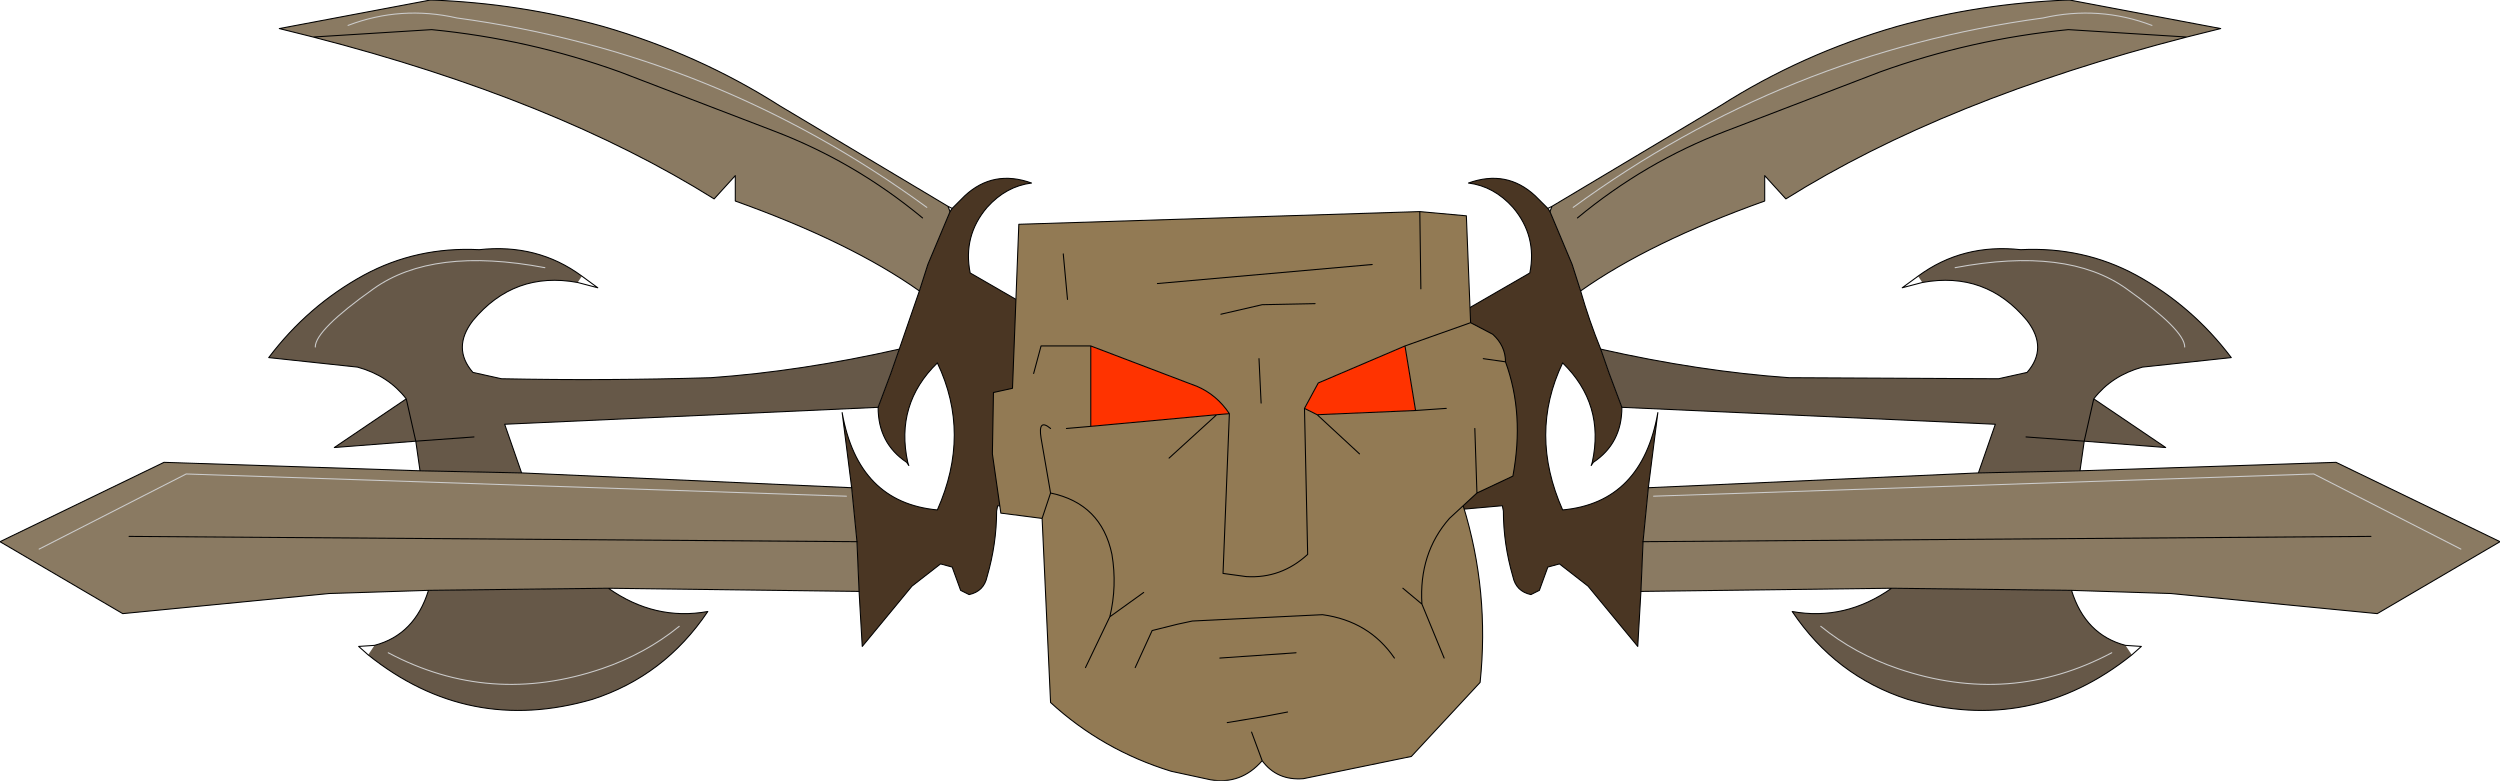 <?xml version="1.0" encoding="UTF-8" standalone="no"?>
<svg xmlns:xlink="http://www.w3.org/1999/xlink" height="36.9px" width="118.15px" xmlns="http://www.w3.org/2000/svg">
  <g transform="matrix(1.0, 0.0, 0.0, 1.0, 59.75, 36.9)">
    <path d="M14.8 -26.6 Q18.0 -29.25 21.8 -30.7 L29.1 -33.5 Q33.4 -35.05 38.0 -35.5 L43.6 -35.15 38.0 -35.5 Q33.4 -35.05 29.1 -33.5 L21.8 -30.7 Q18.0 -29.25 14.8 -26.6 M13.5 -26.9 L13.6 -27.15 21.55 -31.9 Q25.4 -34.35 29.9 -35.65 33.85 -36.75 38.05 -36.9 L45.2 -35.55 43.6 -35.15 Q32.15 -32.2 24.65 -27.5 L23.65 -28.6 23.65 -27.4 Q18.2 -25.45 14.95 -23.15 L14.55 -24.4 13.5 -26.9 M38.55 -14.65 L50.65 -15.05 58.4 -11.3 52.6 -7.9 42.85 -8.85 38.15 -9.0 29.65 -9.1 17.8 -8.95 17.9 -11.3 18.15 -13.85 33.75 -14.55 38.55 -14.65 M41.95 -35.7 Q39.45 -36.65 36.8 -36.05 24.6 -34.4 14.6 -27.1 24.6 -34.4 36.8 -36.05 39.45 -36.65 41.95 -35.7 M56.55 -10.95 L49.6 -14.5 18.4 -13.45 49.6 -14.5 56.55 -10.95 M52.3 -11.55 L17.9 -11.3 52.3 -11.55" fill="#8a7a62" fill-rule="evenodd" stroke="none"/>
    <path d="M13.5 -26.9 L14.55 -24.4 14.95 -23.15 Q15.35 -21.75 15.9 -20.4 L16.3 -19.25 16.9 -17.65 Q16.9 -15.95 15.55 -15.05 L15.5 -15.05 Q16.1 -17.8 14.1 -19.75 12.5 -16.4 14.1 -12.8 17.85 -13.15 18.6 -17.4 L18.15 -13.85 17.9 -11.3 17.8 -8.95 17.65 -6.35 15.3 -9.2 13.95 -10.25 13.4 -10.1 13.0 -9.0 12.6 -8.8 Q11.9 -8.95 11.75 -9.65 11.3 -11.2 11.3 -12.75 L11.25 -13.0 9.0 -12.8 9.0 -21.95 12.55 -24.0 Q12.9 -25.75 11.75 -27.1 10.85 -28.1 9.65 -28.25 11.45 -28.9 12.8 -27.65 L13.4 -27.05 13.5 -26.9" fill="#4a3623" fill-rule="evenodd" stroke="none"/>
    <path d="M15.9 -20.4 Q20.55 -19.35 24.8 -19.05 L34.7 -19.0 36.05 -19.3 Q37.05 -20.45 36.05 -21.75 34.1 -24.1 31.1 -23.55 L30.9 -23.85 Q33.0 -25.4 35.75 -25.1 38.7 -25.25 41.2 -23.9 43.85 -22.45 45.7 -20.0 L41.5 -19.55 Q40.05 -19.15 39.2 -18.05 L42.6 -15.75 38.75 -16.05 38.55 -14.65 33.75 -14.55 34.55 -16.85 16.9 -17.65 16.3 -19.25 15.9 -20.4 M38.15 -9.0 Q38.8 -6.9 40.7 -6.4 L41.0 -5.95 Q36.25 -2.15 30.4 -3.85 27.0 -4.95 24.95 -8.0 27.45 -7.55 29.65 -9.1 L38.15 -9.0 M36.0 -16.25 L38.75 -16.05 39.2 -18.05 38.75 -16.05 36.0 -16.25 M26.3 -7.3 Q27.9 -6.0 29.95 -5.3 35.25 -3.5 40.05 -6.05 35.25 -3.5 29.95 -5.3 27.9 -6.0 26.3 -7.3 M43.5 -20.5 Q43.5 -21.3 40.75 -23.25 37.95 -25.25 32.65 -24.25 37.95 -25.25 40.75 -23.25 43.5 -21.3 43.5 -20.5" fill="#665848" fill-rule="evenodd" stroke="none"/>
    <path d="M43.6 -35.15 L38.0 -35.5 Q33.4 -35.05 29.1 -33.5 L21.8 -30.7 Q18.0 -29.25 14.8 -26.6 M14.95 -23.15 Q18.2 -25.45 23.65 -27.4 L23.65 -28.6 24.65 -27.5 Q32.15 -32.2 43.6 -35.15 L45.2 -35.55 38.05 -36.9 Q33.85 -36.75 29.9 -35.65 25.4 -34.35 21.55 -31.9 L13.6 -27.15 13.5 -26.9 M15.9 -20.4 Q20.55 -19.35 24.8 -19.05 L34.7 -19.0 36.05 -19.3 Q37.05 -20.45 36.05 -21.75 34.1 -24.1 31.1 -23.55 L30.15 -23.3 30.9 -23.85 Q33.0 -25.4 35.75 -25.1 38.7 -25.25 41.2 -23.9 43.85 -22.45 45.7 -20.0 L41.5 -19.55 Q40.05 -19.15 39.2 -18.05 L42.6 -15.75 38.75 -16.05 38.55 -14.65 50.65 -15.05 58.4 -11.3 52.6 -7.9 42.85 -8.85 38.15 -9.0 Q38.8 -6.9 40.7 -6.4 L41.45 -6.35 41.0 -5.95 Q36.25 -2.15 30.4 -3.85 27.0 -4.95 24.95 -8.0 27.45 -7.55 29.65 -9.1 L17.8 -8.95 M13.4 -27.05 L13.6 -27.15 M18.15 -13.85 L33.75 -14.55 34.55 -16.85 16.9 -17.65 M39.2 -18.05 L38.75 -16.05 36.0 -16.25 M33.75 -14.55 L38.55 -14.65 M29.65 -9.1 L38.15 -9.0 M17.9 -11.3 L52.3 -11.55" fill="none" stroke="#000000" stroke-linecap="round" stroke-linejoin="round" stroke-width="0.05"/>
    <path d="M13.5 -26.9 L14.55 -24.4 14.95 -23.15 Q15.35 -21.75 15.9 -20.4 L16.3 -19.25 16.9 -17.65 Q16.9 -15.95 15.55 -15.05 L15.45 -14.9 15.5 -15.05 Q16.1 -17.8 14.1 -19.75 12.5 -16.4 14.1 -12.8 17.85 -13.15 18.6 -17.4 L18.15 -13.85 17.9 -11.3 17.8 -8.95 17.65 -6.35 15.3 -9.2 13.95 -10.25 13.4 -10.1 13.0 -9.0 12.6 -8.8 Q11.9 -8.95 11.75 -9.65 11.3 -11.2 11.3 -12.75 L11.25 -13.0 9.0 -12.8 M9.0 -21.95 L12.55 -24.0 Q12.9 -25.75 11.75 -27.1 10.85 -28.1 9.65 -28.25 11.45 -28.9 12.8 -27.65 L13.4 -27.05 13.5 -26.9" fill="none" stroke="#000000" stroke-linecap="round" stroke-linejoin="round" stroke-width="0.05"/>
    <path d="M40.05 -6.05 Q35.25 -3.5 29.95 -5.3 27.9 -6.0 26.3 -7.3 M14.6 -27.1 Q24.6 -34.4 36.8 -36.05 39.45 -36.65 41.95 -35.7 M32.65 -24.25 Q37.95 -25.25 40.75 -23.25 43.5 -21.3 43.5 -20.5 M18.4 -13.45 L49.6 -14.5 56.55 -10.95" fill="none" stroke="#cccccc" stroke-linecap="round" stroke-linejoin="round" stroke-width="0.05"/>
    <path d="M-16.15 -26.6 Q-19.35 -29.25 -23.15 -30.7 L-30.45 -33.5 Q-34.75 -35.05 -39.35 -35.5 L-44.95 -35.15 -39.35 -35.5 Q-34.75 -35.05 -30.45 -33.5 L-23.15 -30.7 Q-19.35 -29.25 -16.15 -26.6 M-14.85 -26.9 L-14.95 -27.15 -22.9 -31.9 Q-26.75 -34.35 -31.25 -35.65 -35.2 -36.75 -39.4 -36.9 L-46.55 -35.55 -44.95 -35.15 Q-33.5 -32.2 -26.0 -27.5 L-25.0 -28.6 -25.0 -27.4 Q-19.55 -25.45 -16.3 -23.15 L-15.9 -24.4 -14.85 -26.9 M-39.9 -14.65 L-52.0 -15.05 -59.75 -11.3 -53.95 -7.9 -44.2 -8.85 -39.5 -9.0 -31.0 -9.1 -19.15 -8.95 -19.25 -11.3 -19.5 -13.85 -35.1 -14.55 -39.9 -14.65 M-43.3 -35.7 Q-40.8 -36.65 -38.15 -36.05 -25.95 -34.4 -15.95 -27.1 -25.95 -34.4 -38.15 -36.05 -40.8 -36.65 -43.3 -35.7 M-57.9 -10.95 L-50.95 -14.5 -19.75 -13.45 -50.95 -14.5 -57.9 -10.95 M-53.65 -11.55 L-19.25 -11.3 -53.65 -11.55" fill="#8a7a62" fill-rule="evenodd" stroke="none"/>
    <path d="M-14.85 -26.9 L-15.9 -24.4 -16.3 -23.15 -17.25 -20.4 -17.65 -19.25 -18.25 -17.65 Q-18.25 -15.95 -16.9 -15.05 L-16.85 -15.05 Q-17.45 -17.8 -15.45 -19.75 -13.85 -16.4 -15.45 -12.8 -19.2 -13.15 -19.95 -17.4 L-19.5 -13.85 -19.25 -11.3 -19.15 -8.95 -19.0 -6.35 -16.65 -9.2 -15.3 -10.25 -14.75 -10.1 -14.35 -9.0 -13.95 -8.8 Q-13.25 -8.95 -13.1 -9.65 -12.65 -11.2 -12.65 -12.75 L-12.6 -13.0 -10.35 -12.8 -10.35 -21.95 -13.9 -24.0 Q-14.25 -25.75 -13.1 -27.1 -12.2 -28.1 -11.0 -28.25 -12.8 -28.9 -14.15 -27.65 L-14.75 -27.05 -14.85 -26.9" fill="#4a3623" fill-rule="evenodd" stroke="none"/>
    <path d="M-17.25 -20.4 Q-21.9 -19.35 -26.15 -19.05 -31.1 -18.9 -36.05 -19.0 L-37.4 -19.3 Q-38.4 -20.45 -37.4 -21.75 -35.45 -24.1 -32.45 -23.55 L-32.25 -23.85 Q-34.35 -25.4 -37.1 -25.1 -40.05 -25.25 -42.55 -23.9 -45.2 -22.45 -47.05 -20.0 L-42.85 -19.55 Q-41.4 -19.15 -40.55 -18.05 L-43.95 -15.75 -40.1 -16.05 -39.9 -14.65 -35.1 -14.55 -35.9 -16.85 -18.25 -17.65 -17.65 -19.25 -17.25 -20.4 M-39.5 -9.0 Q-40.15 -6.9 -42.05 -6.4 L-42.35 -5.95 Q-37.6 -2.15 -31.75 -3.85 -28.35 -4.95 -26.3 -8.0 -28.8 -7.55 -31.0 -9.1 L-39.5 -9.0 M-40.1 -16.05 L-40.55 -18.05 -40.1 -16.05 -37.35 -16.25 -40.1 -16.05 M-27.65 -7.3 Q-29.25 -6.0 -31.3 -5.3 -36.6 -3.5 -41.4 -6.05 -36.6 -3.5 -31.3 -5.3 -29.25 -6.0 -27.65 -7.3 M-44.85 -20.5 Q-44.85 -21.3 -42.1 -23.25 -39.3 -25.25 -34.0 -24.25 -39.3 -25.25 -42.1 -23.25 -44.85 -21.3 -44.85 -20.5" fill="#665848" fill-rule="evenodd" stroke="none"/>
    <path d="M-44.95 -35.15 L-39.35 -35.5 Q-34.75 -35.05 -30.45 -33.5 L-23.15 -30.7 Q-19.35 -29.25 -16.15 -26.6 M-16.3 -23.15 Q-19.55 -25.45 -25.0 -27.4 L-25.0 -28.6 -26.0 -27.5 Q-33.5 -32.2 -44.95 -35.15 L-46.55 -35.55 -39.4 -36.9 Q-35.2 -36.75 -31.25 -35.65 -26.75 -34.35 -22.9 -31.9 L-14.95 -27.15 -14.85 -26.9 M-17.25 -20.4 Q-21.9 -19.35 -26.15 -19.05 -31.1 -18.9 -36.05 -19.0 L-37.4 -19.3 Q-38.4 -20.45 -37.4 -21.75 -35.45 -24.1 -32.45 -23.55 L-31.5 -23.3 -32.25 -23.85 Q-34.35 -25.4 -37.1 -25.1 -40.05 -25.25 -42.55 -23.9 -45.2 -22.45 -47.05 -20.0 L-42.85 -19.55 Q-41.4 -19.15 -40.55 -18.05 L-43.95 -15.75 -40.1 -16.05 -39.9 -14.65 -52.0 -15.05 -59.75 -11.3 -53.95 -7.9 -44.2 -8.85 -39.5 -9.0 Q-40.15 -6.9 -42.05 -6.4 L-42.8 -6.35 -42.35 -5.95 Q-37.6 -2.15 -31.75 -3.85 -28.35 -4.95 -26.3 -8.0 -28.8 -7.55 -31.0 -9.1 L-19.15 -8.95 M-14.75 -27.05 L-14.95 -27.15 M-19.5 -13.85 L-35.1 -14.55 -35.9 -16.85 -18.25 -17.65 M-40.1 -16.05 L-37.35 -16.25 M-40.55 -18.05 L-40.1 -16.05 M-35.1 -14.55 L-39.9 -14.65 M-39.5 -9.0 L-31.0 -9.1 M-19.25 -11.3 L-53.65 -11.55" fill="none" stroke="#000000" stroke-linecap="round" stroke-linejoin="round" stroke-width="0.05"/>
    <path d="M-14.85 -26.9 L-15.9 -24.4 -16.3 -23.15 -17.25 -20.4 -17.65 -19.25 -18.25 -17.65 Q-18.25 -15.95 -16.9 -15.05 L-16.8 -14.9 -16.85 -15.05 Q-17.45 -17.8 -15.45 -19.75 -13.85 -16.4 -15.45 -12.8 -19.2 -13.15 -19.95 -17.4 L-19.5 -13.85 -19.25 -11.3 -19.15 -8.95 -19.0 -6.35 -16.65 -9.2 -15.3 -10.25 -14.75 -10.1 -14.35 -9.0 -13.95 -8.8 Q-13.25 -8.95 -13.1 -9.65 -12.65 -11.2 -12.65 -12.75 L-12.6 -13.0 -10.35 -12.8 M-10.35 -21.95 L-13.9 -24.0 Q-14.25 -25.75 -13.1 -27.1 -12.2 -28.1 -11.0 -28.25 -12.8 -28.9 -14.15 -27.65 L-14.75 -27.05 -14.85 -26.9" fill="none" stroke="#000000" stroke-linecap="round" stroke-linejoin="round" stroke-width="0.05"/>
    <path d="M-41.4 -6.05 Q-36.6 -3.5 -31.3 -5.3 -29.25 -6.0 -27.65 -7.3 M-15.95 -27.1 Q-25.95 -34.4 -38.15 -36.05 -40.8 -36.65 -43.3 -35.7 M-34.0 -24.25 Q-39.3 -25.25 -42.1 -23.25 -44.85 -21.3 -44.85 -20.5 M-19.75 -13.45 L-50.95 -14.5 -57.9 -10.95" fill="none" stroke="#cccccc" stroke-linecap="round" stroke-linejoin="round" stroke-width="0.05"/>
    <path d="M9.55 -26.7 L9.75 -21.65 10.8 -21.1 Q11.4 -20.55 11.4 -19.8 12.3 -17.35 11.75 -14.4 L10.05 -13.6 9.4 -13.0 Q10.65 -8.95 10.2 -4.65 L6.95 -1.15 1.85 -0.1 Q0.6 0.0 -0.1 -0.95 -1.1 0.2 -2.55 -0.05 L-4.4 -0.45 Q-7.65 -1.45 -10.1 -3.7 L-10.5 -12.4 -12.45 -12.65 -12.85 -15.45 -12.8 -18.35 -11.9 -18.55 -11.6 -26.3 7.35 -26.9 9.55 -26.7 M6.65 -20.55 L9.75 -21.65 6.65 -20.55 2.55 -18.8 1.9 -17.6 2.5 -17.3 7.15 -17.5 6.65 -20.55 M10.35 -19.95 L11.4 -19.8 10.35 -19.95 M8.6 -17.6 L7.15 -17.5 8.6 -17.6 M-1.65 -17.35 L-1.95 -9.8 -0.85 -9.65 Q0.8 -9.55 2.05 -10.7 L1.9 -17.6 2.05 -10.7 Q0.8 -9.55 -0.85 -9.65 L-1.95 -9.8 -1.65 -17.35 Q-2.25 -18.25 -3.2 -18.65 L-3.6 -18.8 -8.2 -20.55 -8.2 -16.75 -2.25 -17.3 -1.65 -17.35 M1.1 -3.25 L0.05 -3.05 -1.75 -2.75 0.05 -3.05 1.1 -3.25 M6.15 -5.8 Q4.95 -7.55 2.75 -7.85 L-3.4 -7.55 -4.1 -7.4 -5.3 -7.1 -6.1 -5.35 -5.3 -7.1 -4.1 -7.4 -3.4 -7.55 2.75 -7.85 Q4.95 -7.55 6.15 -5.8 M7.45 -8.35 L8.5 -5.8 7.45 -8.35 6.55 -9.1 7.45 -8.35 Q7.3 -10.75 8.75 -12.4 L9.4 -13.0 8.75 -12.4 Q7.3 -10.75 7.45 -8.35 M9.95 -16.65 L10.05 -13.6 9.95 -16.65 M4.5 -15.45 L2.5 -17.3 4.5 -15.45 M7.35 -26.9 L7.4 -23.25 7.35 -26.9 M-4.5 -15.25 L-2.25 -17.3 -4.5 -15.25 M5.1 -24.4 L-5.05 -23.5 5.1 -24.4 M1.5 -6.05 L-2.1 -5.8 1.5 -6.05 M-9.5 -24.9 L-9.3 -22.75 -9.5 -24.9 M-10.1 -13.6 L-10.5 -12.4 -10.1 -13.6 -10.55 -16.2 Q-10.7 -17.15 -10.1 -16.65 -10.7 -17.15 -10.55 -16.2 L-10.1 -13.6 Q-7.7 -13.1 -7.2 -10.7 -6.95 -9.2 -7.3 -7.75 L-5.7 -8.9 -7.3 -7.75 Q-6.95 -9.2 -7.2 -10.7 -7.7 -13.1 -10.1 -13.6 M-8.45 -5.35 L-7.3 -7.75 -8.45 -5.35 M-0.6 -2.3 L-0.1 -0.95 -0.6 -2.3 M-10.9 -19.25 L-10.55 -20.55 -8.2 -20.55 -10.55 -20.55 -10.9 -19.25 M-0.25 -19.95 L-0.15 -17.85 -0.25 -19.95 M-8.2 -16.75 L-9.35 -16.65 -8.2 -16.75 M2.4 -22.55 L-0.1 -22.5 -2.05 -22.05 -0.1 -22.5 2.4 -22.55" fill="#927a54" fill-rule="evenodd" stroke="none"/>
    <path d="M6.65 -20.55 L7.15 -17.5 2.5 -17.3 1.9 -17.6 2.55 -18.8 6.65 -20.55 M-1.65 -17.35 L-2.25 -17.3 -8.2 -16.75 -8.2 -20.55 -3.6 -18.8 -3.2 -18.65 Q-2.25 -18.25 -1.65 -17.35" fill="#ff3300" fill-rule="evenodd" stroke="none"/>
    <path d="M9.55 -26.7 L9.75 -21.65 10.8 -21.1 Q11.4 -20.55 11.4 -19.8 12.3 -17.35 11.75 -14.4 L10.05 -13.6 9.4 -13.0 Q10.65 -8.95 10.2 -4.65 L6.95 -1.15 1.85 -0.1 Q0.6 0.0 -0.1 -0.95 -1.1 0.2 -2.55 -0.05 L-4.4 -0.45 Q-7.65 -1.45 -10.1 -3.7 L-10.5 -12.4 -12.45 -12.65 -12.85 -15.45 -12.8 -18.35 -11.9 -18.55 -11.6 -26.3 7.35 -26.9 9.55 -26.7 M11.4 -19.8 L10.35 -19.95 M9.75 -21.65 L6.65 -20.55 7.15 -17.5 8.6 -17.6 M6.65 -20.55 L2.55 -18.8 1.9 -17.6 2.5 -17.3 7.15 -17.5 M2.5 -17.3 L4.5 -15.45 M6.55 -9.1 L7.45 -8.35 Q7.3 -10.75 8.75 -12.4 L9.4 -13.0 M10.05 -13.6 L9.95 -16.65 M8.5 -5.8 L7.45 -8.35 M-6.1 -5.35 L-5.3 -7.1 -4.1 -7.4 -3.4 -7.55 2.75 -7.85 Q4.95 -7.55 6.15 -5.8 M-1.75 -2.75 L0.05 -3.05 1.1 -3.25 M1.9 -17.6 L2.05 -10.7 Q0.8 -9.55 -0.85 -9.65 L-1.95 -9.8 -1.65 -17.35 -2.25 -17.3 -4.5 -15.25 M7.4 -23.25 L7.35 -26.9 M-1.65 -17.35 Q-2.25 -18.25 -3.2 -18.65 L-3.6 -18.8 -8.2 -20.55 -8.2 -16.75 -2.25 -17.3 M-2.05 -22.05 L-0.1 -22.5 2.4 -22.55 M-9.35 -16.65 L-8.2 -16.75 M-0.15 -17.85 L-0.25 -19.95 M-8.2 -20.55 L-10.55 -20.55 -10.9 -19.25 M-10.1 -16.65 Q-10.7 -17.15 -10.55 -16.2 L-10.1 -13.6 Q-7.7 -13.1 -7.2 -10.7 -6.95 -9.2 -7.3 -7.75 L-5.7 -8.9 M-0.1 -0.95 L-0.6 -2.3 M-7.3 -7.75 L-8.45 -5.35 M-10.5 -12.4 L-10.1 -13.6 M-9.3 -22.75 L-9.5 -24.9 M-2.1 -5.8 L1.5 -6.05 M-5.05 -23.5 L5.1 -24.4" fill="none" stroke="#000000" stroke-linecap="round" stroke-linejoin="round" stroke-width="0.05"/>
  </g>
</svg>
